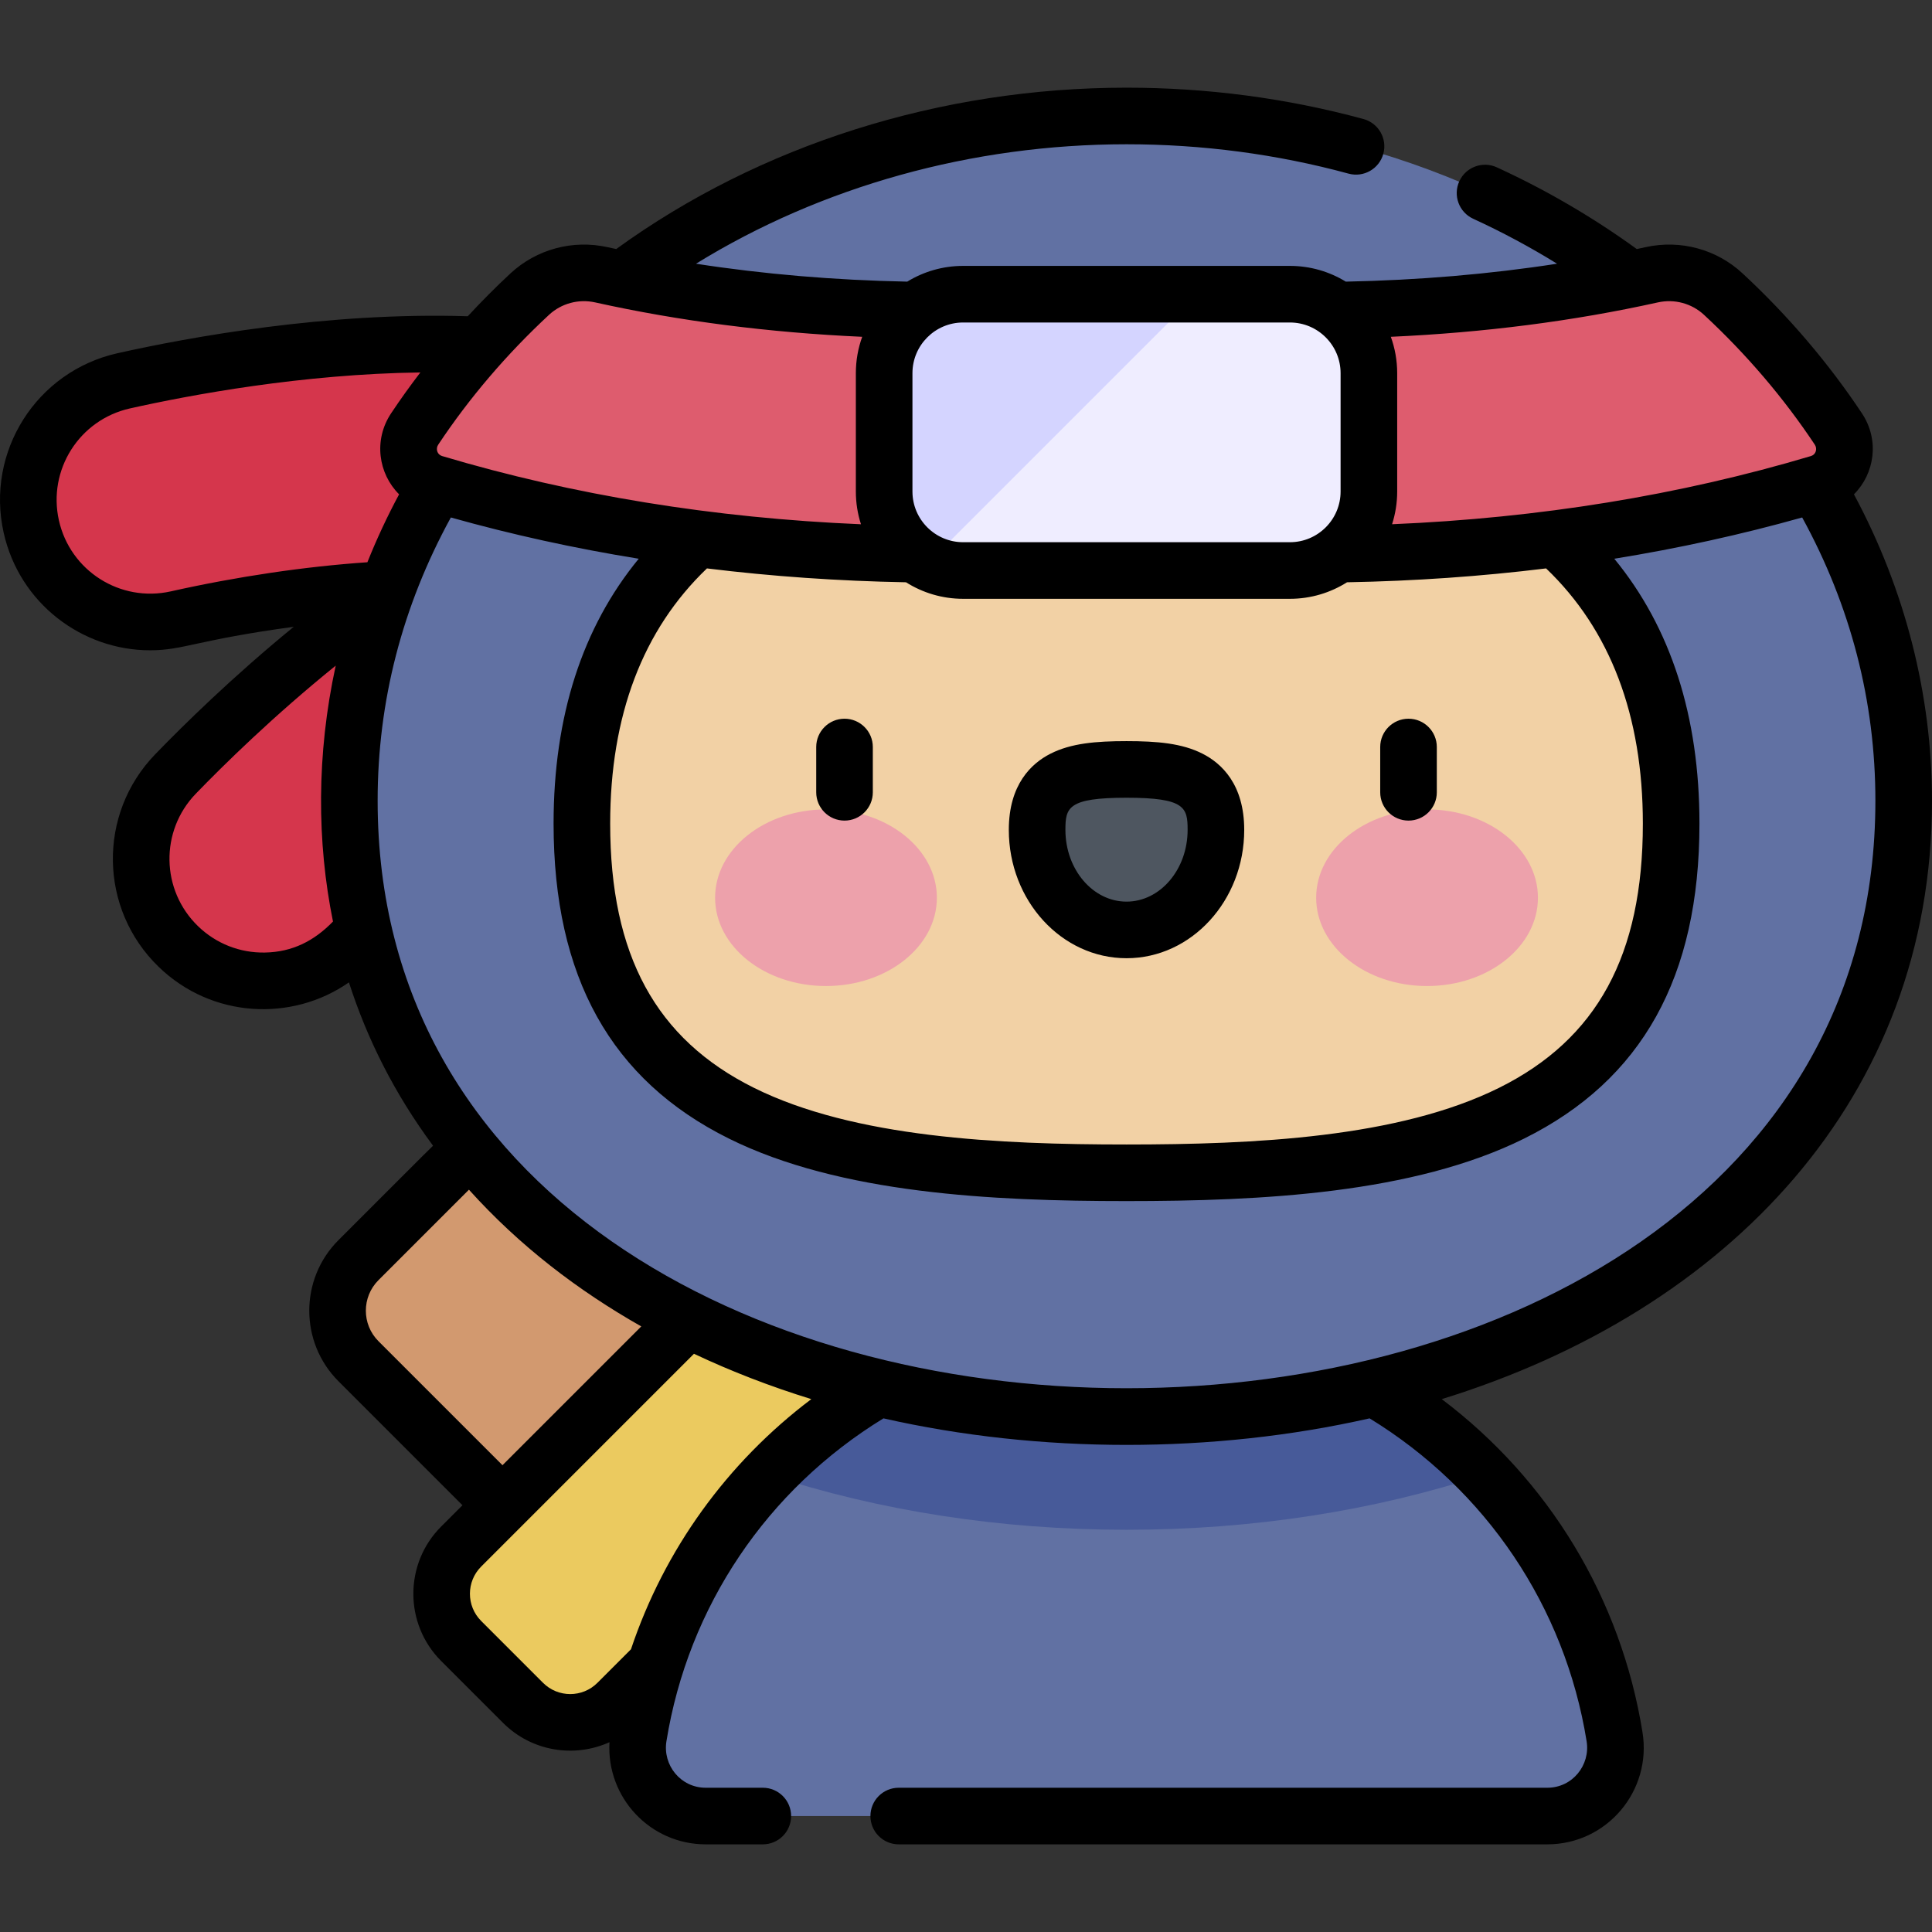 <svg id="Capa_1" enable-background="new 0 0 512.004 512.004" height="512" viewBox="0 0 512.004 512.004" width="512" xmlns="http://www.w3.org/2000/svg"><rect x="0" y="0" width="512.004" height="512.004" fill="#333333" stroke="none"/><g><path d="m236.865 378.036-73.236 73.236c-6.909 6.909-18.11 6.909-25.019 0l-16.397-16.397c-6.909-6.909-6.909-18.11 0-25.019l73.236-73.236c6.909-6.909 18.11-6.909 25.019 0l16.397 16.397c6.908 6.91 6.908 18.111 0 25.019z" fill="#ebca5f"/><path d="m119.548 309.402-24.554 24.554c-7.394 7.394-7.394 19.383 0 26.777l40.601 40.601 51.331-51.332-40.601-40.601c-7.394-7.393-19.382-7.393-26.777.001z" fill="#d2996f"/><path d="m8.29 139.536c-3.897-17.43 7.073-34.719 24.504-38.615 27.751-6.204 97.576-18.593 146.435.32 16.656 6.447 24.931 25.176 18.484 41.832-6.447 16.655-25.174 24.932-41.832 18.484-21.765-8.425-64.542-7.451-108.975 2.484-17.431 3.896-34.72-7.075-38.616-24.505z" fill="#d5364c"/><path d="m47.278 250.851c-12.841-12.414-13.187-32.886-.773-45.727 19.765-20.444 71.267-69.194 122.474-80.27 17.456-3.776 34.668 7.315 38.444 24.771s-7.313 34.668-24.771 38.444c-22.811 4.934-58.001 29.274-89.647 62.008-12.413 12.842-32.886 13.188-45.727.774z" fill="#d5364c"/><path d="m410.053 481.271c11.151 0 19.598-10.003 17.823-21.012-10.054-62.367-64.132-109.999-129.335-109.999s-119.281 47.633-129.335 109.999c-1.775 11.009 6.672 21.012 17.823 21.012z" fill="#6171a3"/><path d="m298.541 405.409c33.491 0 65.613-5.03 94.758-14.597-23.856-24.983-57.487-40.552-94.758-40.552s-70.902 15.569-94.758 40.552c29.145 9.567 61.267 14.597 94.758 14.597z" fill="#475a99"/><path d="m504.504 212.2c0 100.222-92.212 163.209-205.962 163.209s-205.963-62.988-205.963-163.209 92.212-181.468 205.962-181.468 205.963 81.246 205.963 181.468z" fill="#6171a3"/><path d="m442.878 218.264c0-81.265-64.622-107.617-144.337-107.617s-144.336 26.352-144.336 107.617 64.622 92.54 144.336 92.54c79.715 0 144.337-11.275 144.337-92.54z" fill="#f2d1a5"/><path d="m115.004 128.041c31.731 9.47 76.881 18.783 134.001 18.875 17.748.029 32.782-13.838 33.188-31.581.416-18.206-14.218-33.096-32.33-33.096-35.769 0-65.676-3.91-90.514-9.422-6.766-1.502-13.875.404-18.954 5.12-11.641 10.809-21.897 22.804-30.508 35.759-3.527 5.306-.988 12.524 5.117 14.345z" fill="#de5c6e"/><path d="m482.079 128.041c-31.731 9.47-76.881 18.783-134.001 18.875-17.748.029-32.782-13.838-33.188-31.581-.416-18.206 14.218-33.096 32.33-33.096 35.769 0 65.676-3.91 90.514-9.422 6.766-1.502 13.875.404 18.954 5.12 11.641 10.809 21.897 22.804 30.508 35.759 3.526 5.306.987 12.524-5.117 14.345z" fill="#de5c6e"/><path d="m341.84 77.964h-86.599c-11.56 0-20.931 9.371-20.931 20.931v31.365c0 11.56 9.371 20.931 20.931 20.931h86.599c11.56 0 20.931-9.371 20.931-20.931v-31.364c.001-11.56-9.371-20.932-20.931-20.932z" fill="#efedff"/><g><g><ellipse cx="218.896" cy="237.908" fill="#eda1ab" rx="29.387" ry="23.403"/><ellipse cx="378.186" cy="237.908" fill="#eda1ab" rx="29.387" ry="23.403"/><path d="m322.235 219.927c0-14.643-10.608-16.019-23.693-16.019-13.086 0-23.694 1.376-23.694 16.019s10.608 26.513 23.694 26.513c13.085 0 23.693-11.87 23.693-26.513z" fill="#4e5660"/></g></g><path d="m255.242 77.964c-11.56 0-20.931 9.371-20.931 20.931v31.365c0 8.268 4.807 15.396 11.767 18.797l71.093-71.093z" fill="#d4d4ff"/><path d="m298.541 253.94c17.2 0 31.193-15.258 31.193-34.013 0-12.057-6.008-17.634-11.048-20.189-5.448-2.763-11.994-3.329-20.145-3.329-8.152 0-14.697.566-20.146 3.329-5.04 2.556-11.048 8.133-11.048 20.189.001 18.755 13.994 34.013 31.194 34.013zm0-42.531c15.539 0 16.193 2.611 16.193 8.519 0 10.484-7.264 19.013-16.193 19.013s-16.193-8.529-16.193-19.013c0-5.908.655-8.519 16.193-8.519zm192.776-80.405c5.497-5.484 6.826-14.384 2.125-21.459-8.889-13.374-19.539-25.857-31.651-37.103-6.882-6.391-16.482-8.987-25.682-6.946-.778.173-1.563.335-2.345.503-11.486-8.333-23.937-15.619-37.083-21.654-3.764-1.729-8.217-.077-9.945 3.687s-.078 8.217 3.687 9.945c7.686 3.528 15.11 7.518 22.219 11.911-17.95 2.772-36.693 4.361-55.993 4.747-4.316-2.644-9.387-4.171-14.809-4.171h-86.599c-5.422 0-10.493 1.527-14.809 4.171-19.299-.386-38.04-1.975-55.989-4.747 33.266-20.506 73.124-31.657 114.097-31.657 20.069 0 39.87 2.619 58.853 7.783 3.994 1.089 8.119-1.272 9.206-5.268 1.087-3.997-1.271-8.118-5.268-9.206-20.266-5.514-41.392-8.309-62.79-8.309-49.315 0-97.19 15.168-135.236 42.764-.777-.167-1.559-.329-2.332-.5-9.198-2.042-18.8.555-25.682 6.946-3.94 3.658-7.707 7.459-11.327 11.367-37.231-1.179-73.921 5.571-92.808 9.793-21.488 4.805-34.99 26.082-30.186 47.571 4.191 18.745 20.8 31.161 38.8 31.161 8.854 0 12.166-2.706 38.074-6.228-16.281 13.309-29.312 26.133-36.73 33.806-15.304 15.829-14.88 41.027.952 56.332 14.1 13.633 35.334 14.602 50.405 4.099 4.852 15.071 12.07 29.478 22.292 43.287-1.783 1.693-11.589 11.562-25.073 25.024-10.306 10.307-10.306 27.077 0 37.384l32.868 32.868-5.649 5.649c-9.822 9.822-9.822 25.803 0 35.625l16.397 16.397c7.633 7.634 18.942 9.317 28.212 5.127-.839 14.659 10.785 27.068 25.512 27.068h15.124c4.142 0 7.5-3.358 7.5-7.5s-3.358-7.5-7.5-7.5h-15.124c-6.684 0-11.436-6.01-10.419-12.318 5.749-35.66 26.652-66.687 57.517-85.572 41.32 9.366 87.415 9.388 128.828 0 30.866 18.885 51.768 49.912 57.517 85.572 1.018 6.317-3.744 12.318-10.419 12.318h-171.883c-4.142 0-7.5 3.358-7.5 7.5s3.358 7.5 7.5 7.5h171.882c15.762 0 27.738-14.138 25.228-29.705-5.72-35.483-24.81-66.869-53.203-88.285 75.926-23.437 129.926-79.921 129.926-158.581 0-28.077-7.144-55.988-20.687-81.196zm-51.958-50.864c4.386-.972 8.956.258 12.226 3.294 11.249 10.444 21.129 22.023 29.365 34.414.742 1.117.257 2.628-1.016 3.007-34.799 10.386-72.087 16.434-111.018 18.074.877-2.734 1.356-5.645 1.356-8.667v-31.366c0-3.383-.597-6.629-1.686-9.641 24.693-1.108 48.443-4.16 70.773-9.115zm-197.548 18.756c0-7.406 6.025-13.432 13.431-13.432h86.599c7.406 0 13.431 6.025 13.431 13.432v31.365c0 7.406-6.025 13.431-13.431 13.431h-86.599c-7.406 0-13.431-6.025-13.431-13.431zm13.431 59.796h86.599c5.561 0 10.751-1.611 15.137-4.382 17.919-.327 35.527-1.558 52.756-3.674 17.005 16.263 25.644 38.984 25.644 67.628 0 34.857-12.11 57.109-38.112 70.027-26.627 13.229-64.848 15.013-98.724 15.013s-72.097-1.784-98.724-15.013c-26.002-12.918-38.112-35.17-38.112-70.027 0-28.644 8.639-51.365 25.644-67.628 17.229 2.116 34.837 3.347 52.756 3.674 4.385 2.771 9.574 4.382 15.136 4.382zm-139.11-40.844c8.235-12.39 18.115-23.968 29.365-34.414 3.27-3.036 7.842-4.266 12.226-3.294 22.33 4.956 46.081 8.006 70.773 9.115-1.089 3.012-1.686 6.258-1.686 9.641v31.365c0 3.025.479 5.938 1.358 8.674-38.932-1.641-76.22-7.695-111.021-18.081-1.271-.379-1.755-1.89-1.015-3.006zm-27.887 126.372c-4.986 5.126-10.748 8.092-18.07 8.216-6.629.113-12.914-2.366-17.684-6.978-9.869-9.541-10.138-25.251-.594-35.122 7.408-7.662 20.626-20.646 37.07-33.935-5.125 23.563-4.994 46.8-.722 67.819zm-42.977-87.5c-13.397 2.995-26.664-5.421-29.659-18.82-2.995-13.396 5.421-26.664 18.82-29.66 16.122-3.604 45.683-9.121 76.971-9.539-2.712 3.545-5.31 7.157-7.761 10.844-4.701 7.074-3.371 15.973 2.125 21.458-3.15 5.864-5.953 11.874-8.4 18-16.562 1.137-34.453 3.773-52.096 7.717zm55.029 198.711c-4.458-4.458-4.458-11.712 0-16.171l23.979-23.978c13.324 14.82 28.878 26.715 45.671 36.234l-36.782 36.782zm66.92 81.647-8.892 8.891c-3.973 3.975-10.439 3.974-14.413.001l-16.397-16.397c-3.973-3.974-3.973-10.439 0-14.412l56.396-56.396c9.854 4.658 20.254 8.671 31.098 12.018-22.364 16.87-38.959 39.922-47.792 66.295zm-67.138-224.878c0-26.345 6.527-51.568 19.401-75.062 16.135 4.533 32.758 8.179 49.792 10.934-14.98 18.238-22.567 41.773-22.567 70.192 0 40.636 15.19 67.936 46.438 83.461 29.406 14.609 69.781 16.579 105.398 16.579s75.993-1.97 105.398-16.579c31.248-15.525 46.438-42.825 46.438-83.461 0-28.419-7.587-51.954-22.568-70.192 17.035-2.756 33.658-6.402 49.792-10.935 12.874 23.494 19.401 48.717 19.401 75.062.002 207.595-396.923 207.604-396.923.001zm123.73 5.268c4.142 0 7.5-3.358 7.5-7.5v-12c0-4.142-3.358-7.5-7.5-7.5s-7.5 3.358-7.5 7.5v12c0 4.142 3.358 7.5 7.5 7.5zm149.464 0c4.142 0 7.5-3.358 7.5-7.5v-12c0-4.142-3.358-7.5-7.5-7.5s-7.5 3.358-7.5 7.5v12c0 4.142 3.358 7.5 7.5 7.5z"/></g></svg>
